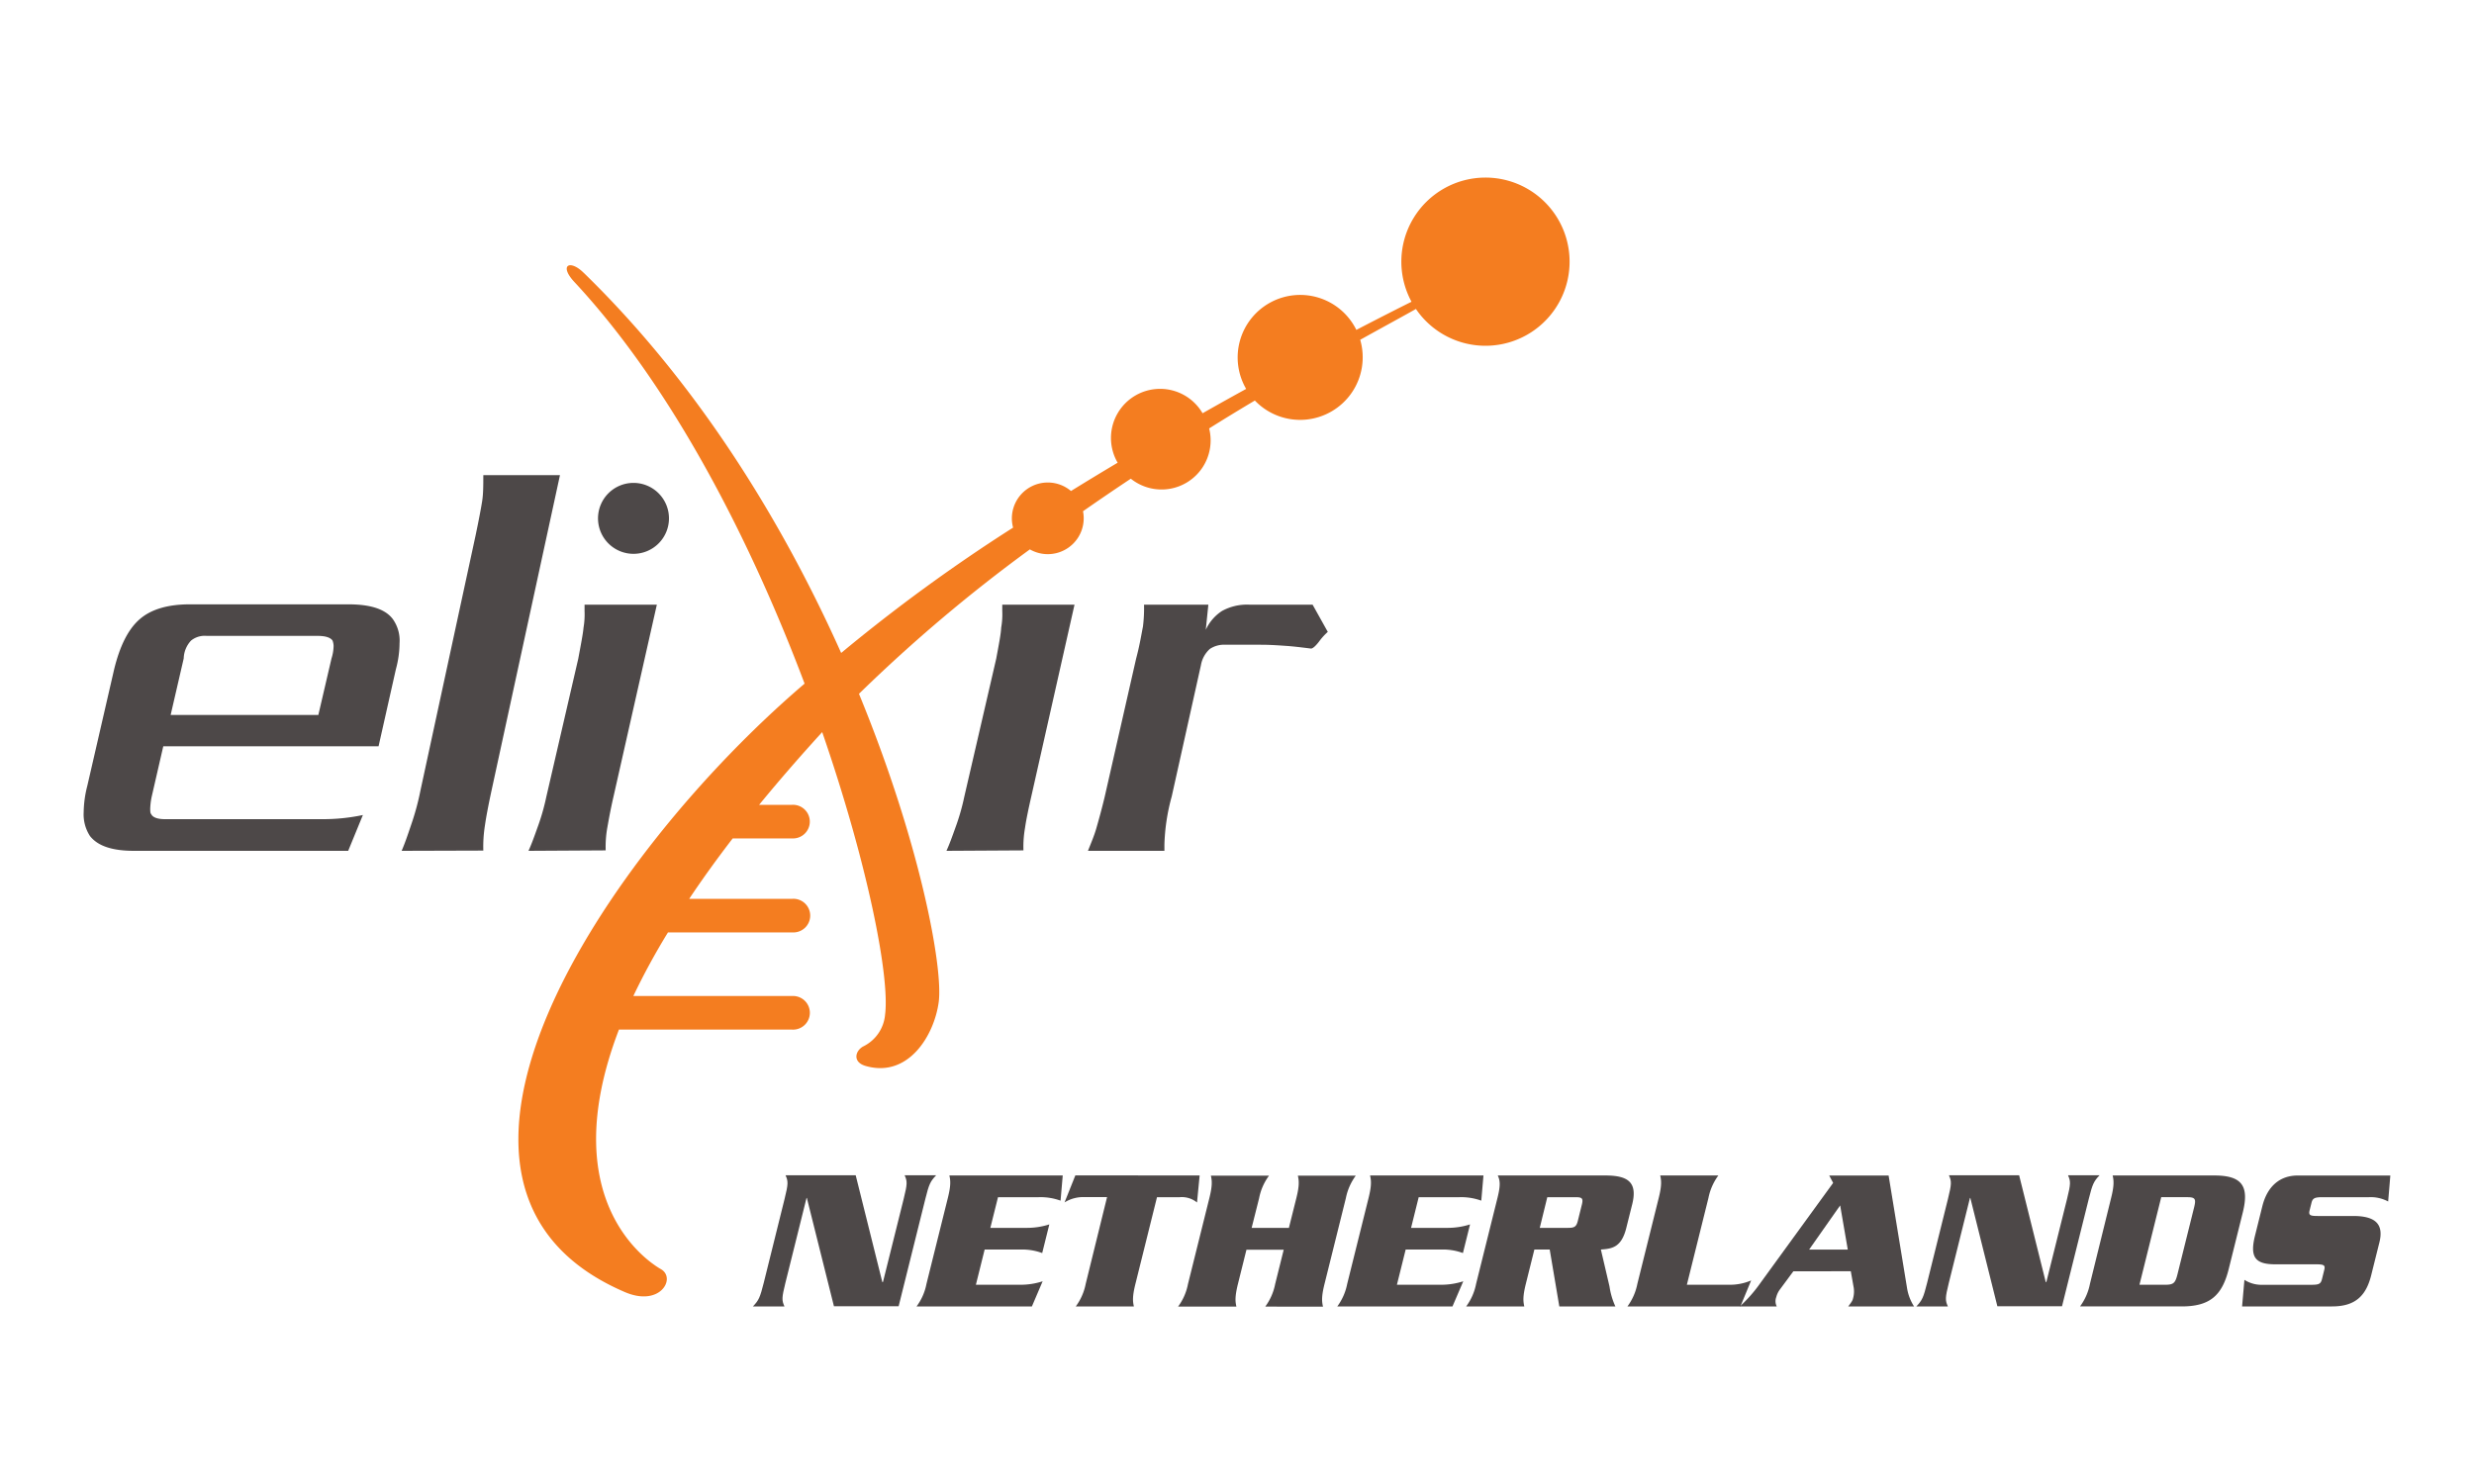 <svg xmlns="http://www.w3.org/2000/svg" width="500" height="300" viewBox="0 100 500 300"><defs><style>.cls-1{fill:#4d4848;}.cls-2{fill:#f47d20;}</style></defs><g id="Nodes"><path class="cls-1" d="M106.81,272c.63-1.38,1.16-2.86,1.8-4.66a44.79,44.79,0,0,0,1.8-6.25l6.46-27.94c.53-2.86.95-5,1.06-6.25a16.19,16.19,0,0,0,.21-3.39v-1.27h14.61L124,261c-.64,2.76-1,4.87-1.27,6.36a22.21,22.21,0,0,0-.32,4.55Z"/><path class="cls-2" d="M300.21,135.9A17,17,0,0,0,285.27,161c-1.69.84-5.63,2.82-11.15,5.69a12.64,12.64,0,1,0-22.27,11.93c-2.84,1.56-5.79,3.21-8.81,4.92a9.93,9.93,0,0,0-17.16,10q-4.69,2.79-9.43,5.72a7.26,7.26,0,0,0-11.95,5.54,7.08,7.08,0,0,0,.25,1.86A342.1,342.1,0,0,0,170,232c-11.48-25.68-28.42-53.87-52-76.82l-.07-.06c-2.76-2.72-5-1.52-1.87,1.86l.12.13c20,21.53,35.72,52.68,46.43,81.09-40.63,34.69-85.42,101.91-36.33,123,7.15,3.08,10.4-2.8,7.33-4.61-.55-.33-22.42-12.15-8.52-48.45h35a3.4,3.4,0,1,0,0-6.79H128A139,139,0,0,1,135,288.49h25.16a3.4,3.4,0,1,0,0-6.79H139.29c2.6-3.89,5.51-7.95,8.79-12.21h12a3.4,3.4,0,1,0,0-6.79h-6.66c3.8-4.64,8-9.49,12.63-14.57l.12-.13c9.23,26.72,13.68,49.5,12.71,57.09a7.91,7.91,0,0,1-4.28,6.38c-1.71.81-2.42,3.18.28,4,8.59,2.53,13.88-6,14.83-12.85S186,270.41,173.6,240.26a316.22,316.22,0,0,1,34.54-29.2,7.26,7.26,0,0,0,10.74-7.71c3.24-2.26,6.47-4.46,9.66-6.58a9.92,9.92,0,0,0,15.83-10.16q4.78-3,9.24-5.64a12.65,12.65,0,0,0,21.29-12.28c5.4-3,9.34-5.13,11.26-6.23a17,17,0,1,0,14-26.56Z"/><path class="cls-1" d="M70.37,272H27.08c-4.34,0-7.3-.95-8.9-3a8,8,0,0,1-1.27-4.76,22.47,22.47,0,0,1,.74-5.4l5.41-23.5c1.16-4.76,2.85-8.15,5.18-10.17s5.72-3,10.16-3h32c4.56,0,7.52,1,9,3A7.47,7.47,0,0,1,80.75,230a20.37,20.37,0,0,1-.74,5.29l-3.5,15.57H33L30.67,261a13.87,13.87,0,0,0-.31,2.44c0,.53,0,.95.21,1.16.31.64,1.27,1,2.75,1H65.08a38.76,38.76,0,0,0,8.26-.84ZM67,233.1a8.71,8.71,0,0,0,.42-2.54,3.32,3.32,0,0,0-.21-1.06c-.43-.64-1.48-.95-3-.95H41.79a4.38,4.38,0,0,0-3.18.95,5.5,5.5,0,0,0-1.48,3.6l-2.64,11.43H64.34Z"/><path class="cls-1" d="M81.17,272c.67-1.54,1.23-3.2,1.91-5.22a52.12,52.12,0,0,0,1.9-7l11.13-51.5c.67-3.21,1.12-5.58,1.34-7s.23-3.08.23-5.22h15.49L99.36,259.72q-1,4.63-1.35,7.13a27.12,27.12,0,0,0-.33,5.1Z"/><path class="cls-1" d="M259.78,230.56c-1.59-.11-3.17-.22-5-.22h-7.1a5.19,5.19,0,0,0-3.17.85,5.72,5.72,0,0,0-1.8,3.28L236.81,261a40.68,40.68,0,0,0-1.48,9.74V272H219.88c.63-1.59,1.27-3.08,1.69-4.55s1-3.5,1.69-6.36l6.35-27.94c.74-2.76,1.06-4.87,1.38-6.46a30.15,30.15,0,0,0,.22-4.45h13l-.52,5.08a9,9,0,0,1,3.28-3.81,10.52,10.52,0,0,1,5.61-1.27h12.7l3.07,5.5a12.26,12.26,0,0,0-1.8,2c-.74.95-1.27,1.37-1.59,1.37C263.07,230.88,261.37,230.66,259.78,230.56Z"/><path class="cls-1" d="M191.28,272c.63-1.38,1.16-2.86,1.8-4.66a44.79,44.79,0,0,0,1.8-6.25l6.46-27.94c.53-2.86.95-5,1-6.25a15.47,15.47,0,0,0,.22-3.39v-1.27h14.6L208.43,261c-.63,2.76-1.06,4.87-1.27,6.36a22.21,22.21,0,0,0-.32,4.55Z"/><path class="cls-1" d="M135.2,204.79a7.17,7.17,0,1,1-7.17-7.17A7.17,7.17,0,0,1,135.2,204.79Z"/><path class="cls-1" d="M163.07,342.18H163l-4.27,17.17c-.74,3-.75,3.51-.19,4.75h-6.37c1.18-1.24,1.43-1.78,2.18-4.75l4.22-17c.74-3,.75-3.52.19-4.76h14.18l5.38,21.59h.13l4.19-16.83c.74-3,.75-3.52.19-4.76h6.37c-1.18,1.24-1.44,1.78-2.18,4.76l-5.4,21.71H168.54Z"/><path class="cls-1" d="M206,359.72a14.47,14.47,0,0,0,4.72-.7l-2.17,5.08H185.24a11.16,11.16,0,0,0,2-4.55l4.32-17.37c.63-2.52.55-3.51.31-4.55h22.91l-.44,5.09a11.82,11.82,0,0,0-4.41-.7h-8.23l-1.55,6.2h7.2a14.87,14.87,0,0,0,4.72-.7l-1.44,5.79a11.72,11.72,0,0,0-4.37-.71H199l-1.77,7.12Z"/><path class="cls-1" d="M242.45,337.63l-.53,5.46a4.85,4.85,0,0,0-3.5-1.07h-4.59l-4.36,17.53c-.63,2.53-.55,3.52-.31,4.55H217.42a11.3,11.3,0,0,0,2-4.55L223.74,342h-4.59a7.17,7.17,0,0,0-4,1.07l2.18-5.46Z"/><path class="cls-1" d="M260.49,348.22l1.5-6c.63-2.52.55-3.51.31-4.55H274a11.44,11.44,0,0,0-2,4.55l-4.32,17.37c-.63,2.53-.54,3.52-.3,4.55H255.71a11.3,11.3,0,0,0,2-4.55l1.73-6.95h-7.53l-1.73,6.95c-.62,2.53-.54,3.52-.3,4.55H238.09a11.16,11.16,0,0,0,2-4.55l4.32-17.37c.63-2.52.55-3.51.31-4.55h11.75a11.16,11.16,0,0,0-2,4.55l-1.51,6Z"/><path class="cls-1" d="M291,359.72a14.59,14.59,0,0,0,4.73-.7l-2.18,5.08H270.27a11.3,11.3,0,0,0,2-4.55l4.32-17.37c.63-2.52.54-3.51.3-4.55h22.92l-.44,5.09a11.92,11.92,0,0,0-4.42-.7h-8.23l-1.54,6.2h7.19a15,15,0,0,0,4.73-.7l-1.44,5.79a11.79,11.79,0,0,0-4.38-.71h-7.19l-1.77,7.12Z"/><path class="cls-1" d="M310.1,352.6l-1.73,6.95c-.63,2.53-.54,3.52-.31,4.55H296.32a11.3,11.3,0,0,0,2-4.55l4.32-17.37c.63-2.52.55-3.51.06-4.55h21.75c4.63,0,6.52,1.41,5.42,5.83l-1.22,4.88c-1,3.89-2.92,4.1-5.11,4.26l1.74,7.45a14.79,14.79,0,0,0,1.19,4.05H315.14l-1.94-11.5Zm1.09-4.38h5.71c1.28,0,1.7-.21,2-1.49l.8-3.22c.32-1.29,0-1.49-1.28-1.49h-5.71Z"/><path class="cls-1" d="M349.35,359.72a10.94,10.94,0,0,0,4.56-.87l-2.17,5.25H328.91a11.3,11.3,0,0,0,2-4.55l4.32-17.37c.63-2.52.54-3.51.3-4.55h11.75a11.44,11.44,0,0,0-2,4.55l-4.36,17.54Z"/><path class="cls-1" d="M362.44,357l-2.69,3.64a4.31,4.31,0,0,0-.76,1.57,2.34,2.34,0,0,0,.1,1.9h-7.48a28.77,28.77,0,0,0,4.21-4.8l14.66-20.18-.79-1.49h12l3.74,22.83a9.69,9.69,0,0,0,1.41,3.64H373.53c.74-1,.87-1.16,1-1.73a5.21,5.21,0,0,0,.12-2l-.6-3.39Zm11-4.39-1.54-8.93-6.27,8.93Z"/><path class="cls-1" d="M398.21,342.18h-.08l-4.27,17.17c-.74,3-.75,3.51-.19,4.75H387.3c1.17-1.24,1.43-1.78,2.17-4.75l4.22-17c.74-3,.75-3.52.19-4.76h14.19l5.38,21.59h.12l4.19-16.83c.74-3,.75-3.52.19-4.76h6.37c-1.17,1.24-1.43,1.78-2.17,4.76l-5.41,21.71H403.67Z"/><path class="cls-1" d="M426.66,342.18c.63-2.52.55-3.51.31-4.55h20.55c5.63,0,7.08,2.15,5.74,7.53l-2.84,11.41c-1.34,5.38-3.86,7.53-9.49,7.53H420.38a11.3,11.3,0,0,0,2-4.55Zm5.73,17.54h5.25c1.66,0,2-.37,2.44-2.15l3.33-13.4c.45-1.78.29-2.15-1.36-2.15h-5.26Z"/><path class="cls-1" d="M482.65,342.89a7.45,7.45,0,0,0-3.88-.87h-9.39c-1.57,0-2,.2-2.23,1.16l-.37,1.48c-.25,1,.08,1.16,1.65,1.16h7.16c4.3,0,6.25,1.49,5.29,5.34l-1.61,6.45c-1,4.18-3.1,6.49-7.94,6.49h-18.2l.47-5.37a6.44,6.44,0,0,0,3.72,1h9.77c1.57,0,1.94-.17,2.19-1.16l.45-1.82c.24-.95,0-1.16-1.62-1.16h-8.23c-4,0-5.25-1.32-4.15-5.75l1.47-5.91c1-4.14,3.6-6.29,7.15-6.29h18.74Z"/></g></svg>